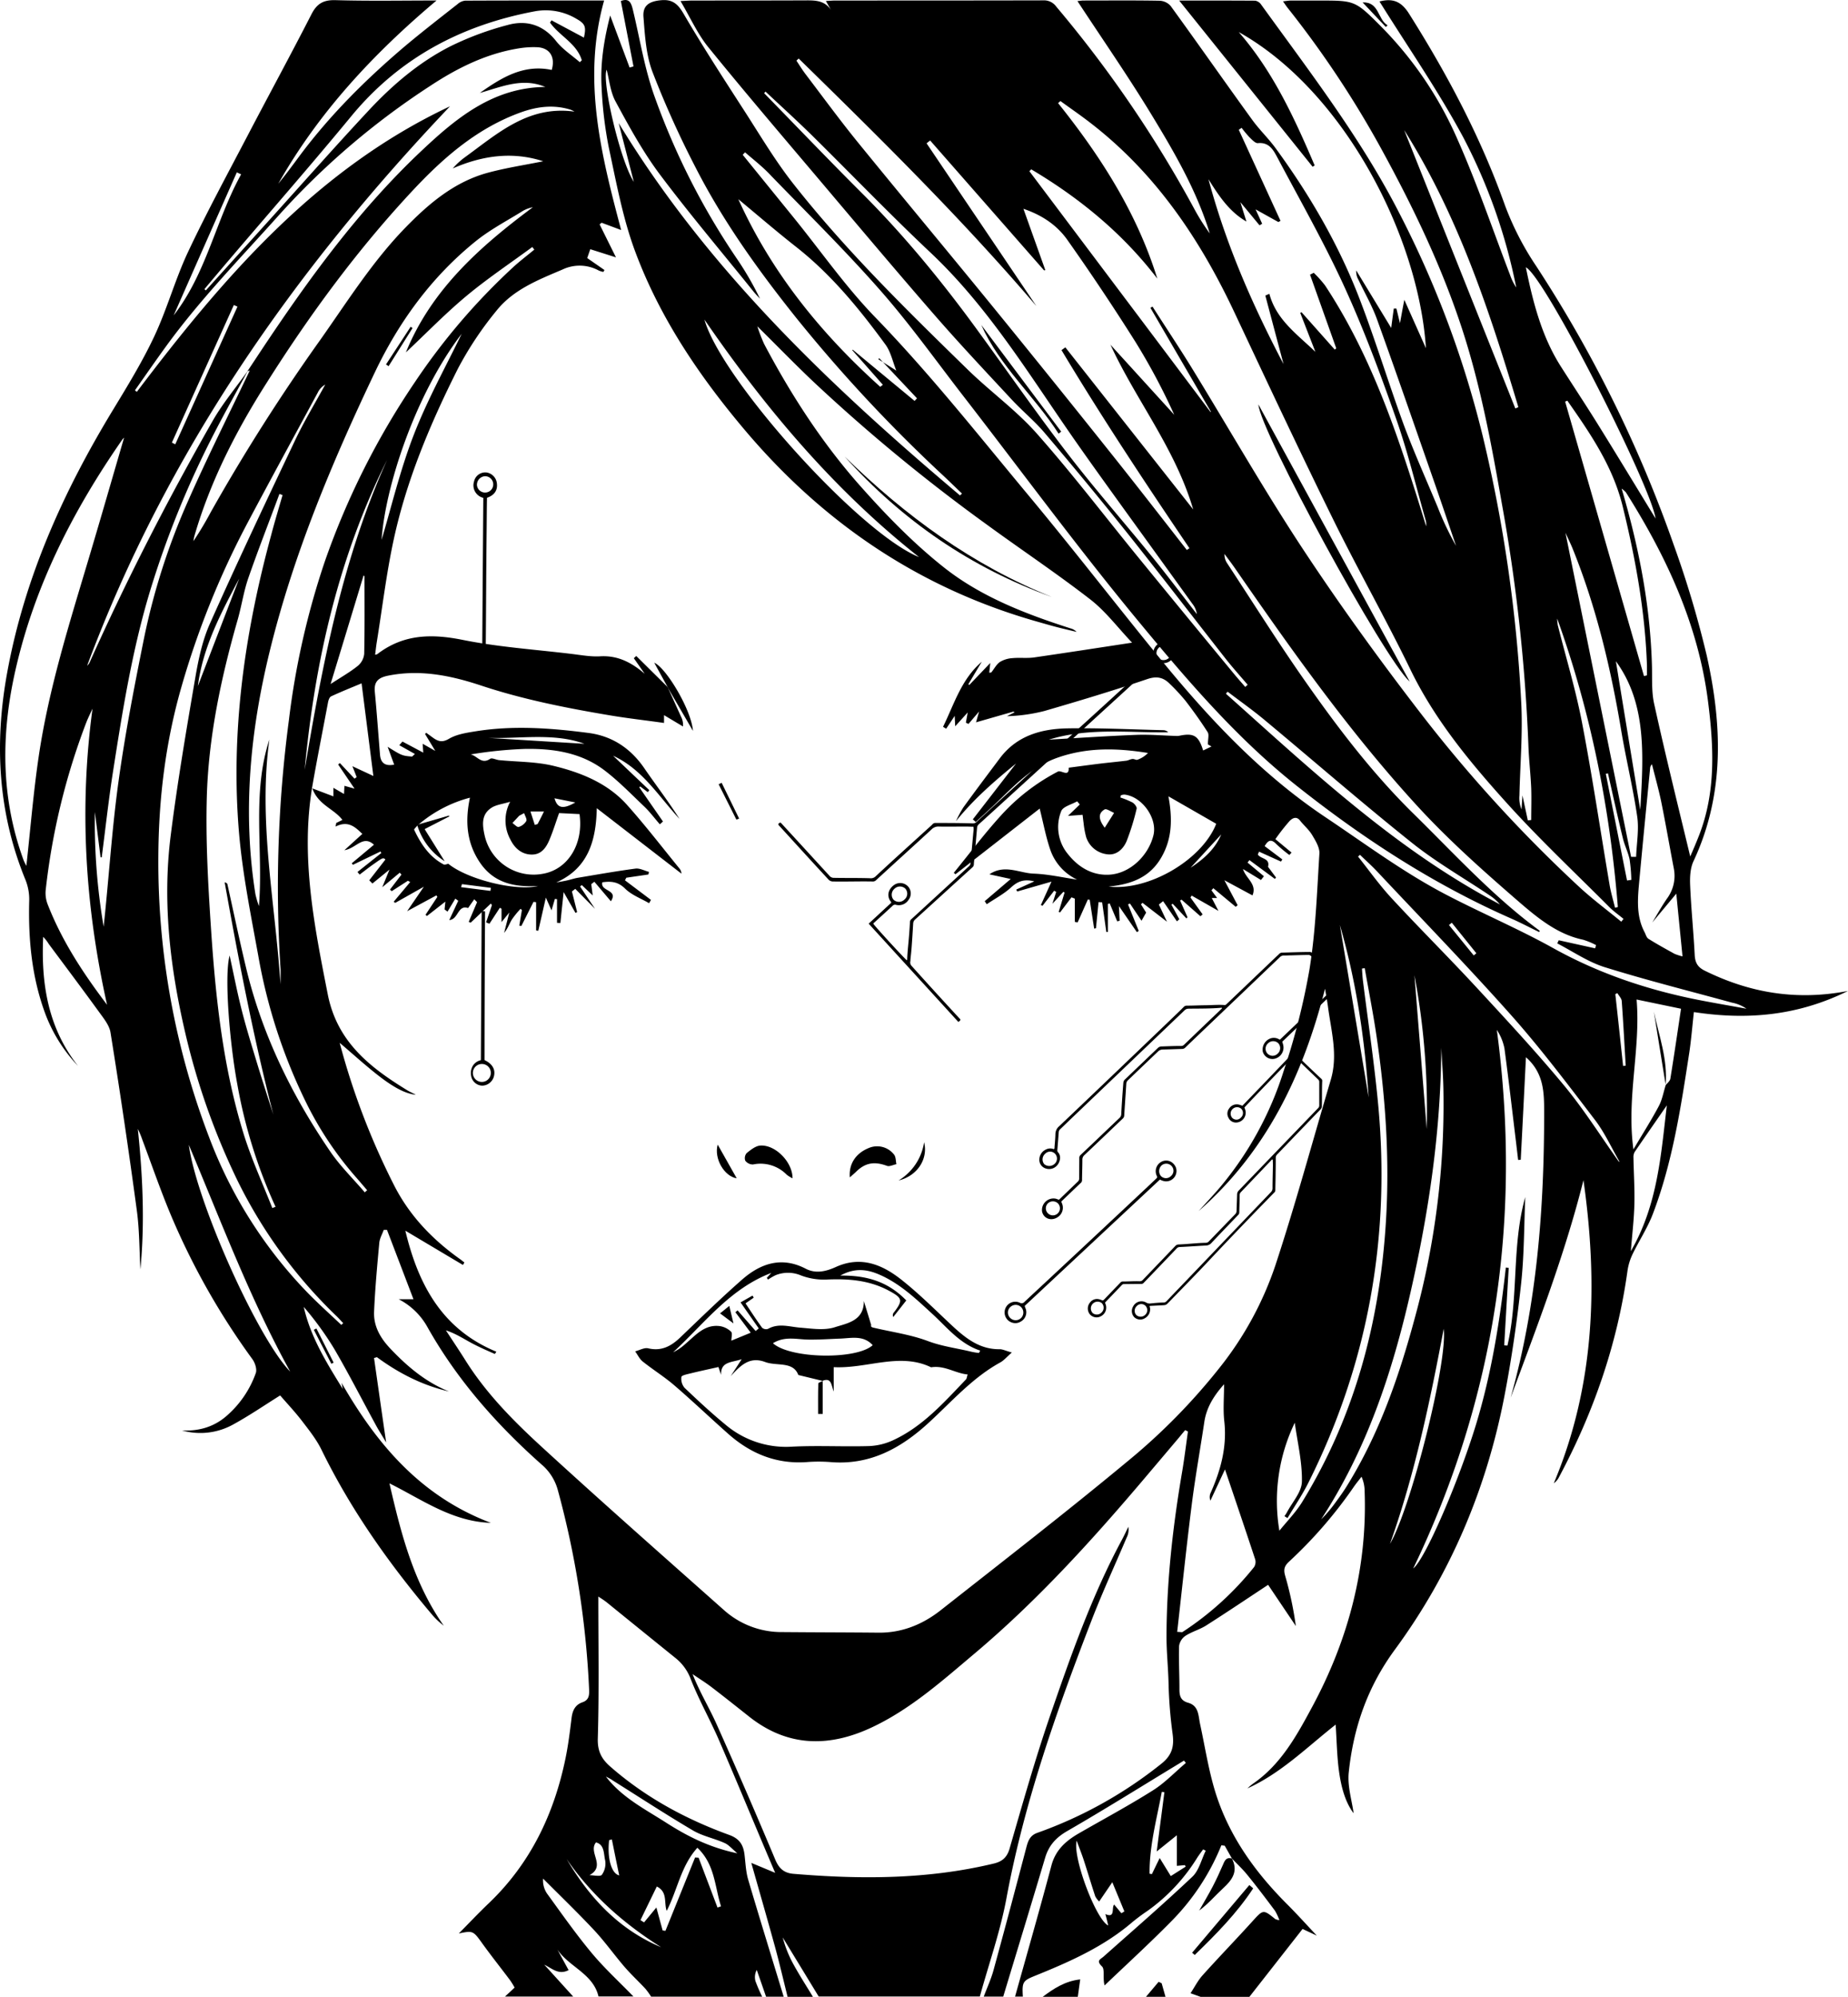 <svg xmlns="http://www.w3.org/2000/svg" viewBox="0 0 710.67 767.44"><g id="Calque_2" data-name="Calque 2"><g id="Calque_1-2" data-name="Calque 1"><path d="M257,264.61c1.62,3.58,3.25,7.17,4.86,10.75a6.94,6.94,0,0,1,.79,3.85l-7.29-4.35v3c-7-1-13.89-1.76-20.72-2.91-16.79-2.82-33.48-6.11-49.69-11.49-11.6-3.84-23.36-6.25-35.69-3.78-3.66.74-5.51,2.22-5.12,6.2.77,8,1.34,16.13,2,24.2.26,3.29,2.1,4.44,5.45,3.8-.87-2.35-1.7-4.61-2.52-6.87,5.32,3.34,5.63,3.49,9.41,3.77l1.07-1-6-3.37c.41-.47.81-.94,1.22-1.4l8,4.26c-.1-1.47-.17-2.52-.23-3.41l4.86,2.75-3.94-6.5.43-.47c.92.65,1.83,1.32,2.76,2,1.93,1.34,3.47,1.79,6,.31,2.89-1.7,6.56-2.29,10-2.84,14.57-2.38,29.15-1.3,43.66.59,9.1,1.18,16.2,5.9,21.46,13.56,4.47,6.5,9.29,12.76,13.53,19.46-8-8.63-14.23-19.08-25.53-24.26l13.93,13.23-.6.76-2.91-2.18-.36.31,9.12,13.16-1.2,1.08c-2-2.27-3.78-4.71-5.94-6.78-5-4.74-9.77-9.7-15.2-13.85-9.12-7-20-8.58-31.13-8.34a161.56,161.56,0,0,0-20.5,2.11c2.52.48,4.14,4,7.52,1.68.69-.48,2.24.38,3.41.5,6.95.69,14.09.57,20.82,2.18,10.68,2.57,21,6.68,28.54,15.19,7,7.84,13.37,16.15,20,24.26a3.25,3.25,0,0,1,.78,2L229.5,310.63c-.28,12.66-3.38,23.11-15.6,28.54,1.32-.24,2.65-.46,4-.75s2.65-.73,4-1c7.48-1.25,14.95-2.58,22.47-3.58,1.64-.22,3.46.8,5.2,1.26l-.22,1-8.49,1.24-.52,1,10,7.53-.73,1.26c-3.12-1.82-6.74-3.14-9.22-5.6-2.74-2.7-5.44-2.89-8.76-2.43-.9,3.57,6.3,2.73,3.29,7.29l-6.35-7.5-1.19.92c.14,1.12.29,2.23.56,4.35l-4.21-4-.65.56c1.85,2.76,3.69,5.52,5.74,8.57l-7.6-7.67-1.28,1,2,7.93-.63.31-4.56-8c-.47,4.43-.86,8.15-1.25,11.88l-1.29-.07v-9.1l-.82-.08c-.37,1.26-.74,2.52-1.3,4.4-.78-1.76-1.26-2.85-2.18-4.91-1.13,5-2,8.86-2.92,12.77l-.82-.18V346.75l-1-.13q-2.33,4.62-4.66,9.25l-.81-.1,1-6-.51-.48a35.66,35.66,0,0,0-3.32,4.08c-1,1.66-1.61,3.55-3,5.16l2-7.82-3,3.7v-5.15l-.65-.36-4,6.13-1.29-.53,2.25-6.63-.42-.6L181,354.62l-.75-.32,3.21-7.56-1.08-1.11L180,349c-4-1.37-3.69,4.36-7.23,4.62l3.45-7.41-1.12-.83-3,5-1.13-.85c.07-.76.15-1.52.3-3l-7.08,5.52-.56-.45q2.28-3.44,4.55-6.88l-.35-.6-11.27,6.09,6.44-9.41L152,347l-.61-.42,6.35-7.57-.88-.5-6.22,4-.68-.6,4.42-5.76-.65-.75L147,341c.9-2.19,1.72-4.18,2.78-6.78-2.55,2.09-4.55,3.72-6.56,5.35L142,338.34l6.22-8c-.89-.77-.9-.8-4.58,1.8-1.82,1.27-3.56,2.66-5.33,4l-.84-1,9.15-7.27-.27-.62-10.61,5.12-.47-.57,8.54-7.14c-4.26-3.89-6.79,1.39-11.37,2.11l6.9-6.27c-2.71-2.6-5.41-5.27-10.29-2.82l.25-1.38,2.37-1.17c-3.22-4.3-9.25-5.7-11.57-12.13l8.12,3.08v-3.29l4.07,2.37.17-3.14,3.88,1.09-6.3-9.28.67-.55,5.63,6,.83-.61c-.52-1.31-1-2.61-1.66-4.19l8.07,3.76c-1.47-11.54-2.95-23.23-4.53-35.6-3.67,1.53-7.74,3.16-11.72,5-.6.27-1,1.4-1.16,2.2-2,10.66-4.13,21.3-6,32-4.69,27.28.64,53.76,5.89,80.38,3.62,18.29,16.27,28.07,30.66,36.88.95.58,2,1,3.19,1.67-4-.43-8.57-2.74-15.42-8.19-4.63-3.68-9-7.66-13.86-11.78a277.18,277.18,0,0,0,20.71,54.33c5.9,11.84,14.82,21.17,25.57,28.8.58.41,1.12.87,1.68,1.3l-.57.94L155.88,473c4.94,20.69,14.12,37.91,35,46.51l-.58.88C187.17,519,184,517.64,181,516s-5.89-3.5-9.52-4.69c2.54,3.89,5.13,7.74,7.6,11.67,8,12.71,18.51,23.28,29.44,33.29,23.09,21.16,46.6,41.87,70,62.65a33.15,33.15,0,0,0,22.32,8.35c12.35.11,24.7.11,37.06.23,9,.08,16.93-3.18,23.84-8.61,24.14-19,48.41-37.78,72-57.35a236.23,236.23,0,0,0,35.37-36,129,129,0,0,0,21.37-39.27c7.76-23.56,14.25-47.53,21.3-71.32,2.83-9.52.11-18.81-1.11-28.16-.25-1.92-.63-3.83-1.12-6.77-8.54,33.62-22.82,62.82-48.57,85.42,2.76-3.07,5.6-6.07,8.27-9.21a130.14,130.14,0,0,0,24.43-44.71,264.82,264.82,0,0,0,9.92-39.08c2.35-14.62,2.86-29.54,3.79-44.36.15-2.3-1.45-4.9-2.74-7.07s-3.18-3.7-4.69-5.62-3.1-.81-4.11.24a80.16,80.16,0,0,0-5.39,6.89l6.22,5.16-.85.92a54.11,54.11,0,0,1-5-4.18c-2.1-2.21-3.29-1.29-4.49.78l6.79,5.11-.51.83-8.44-3.82c-.16.37-.32.74-.47,1.11,1.1,1.74,4.82,1.37,3.92,4.72l3.08,4.11-.43.55-9.8-7.24-.72.95,6.29,5.25-1.13,1.45L478,334c1.11,3.66,5.5,5.8,3.65,10.14l-10.8-5.83c2.07,3.89,3.58,6.75,5.1,9.6l-.75.61-8.6-7.15-.72.82,2.17,2.95H466l2.57,4.95-10.3-5.88-.47.72,4.68,6.5-.84.72-7.25-6.37-.58.3,2.86,6.45-.42.46L451,347.38l-.54.28,3.05,5.64-.91.81-5.31-7.76-1.63,1.3,3.11,6.6L439.37,347l-.6.57,2,3.19c-.6,1-1.2,2.09-1.78,3.12-1.51-2.24-3-4.44-4.46-6.63l-.73.36q2.06,5.1,4.12,10.19l-.72.46-6.89-10c.08,1.87.17,3.75.26,5.62l-.92.24-2.91-6.91-.7.21v10.77l-.59,0q-.8-5.7-1.61-11.39l-1.38-.09-1,10.06-.68.13q-.87-5.53-1.72-11.08l-.72-.1-3.92,8.79-1.09-.2v-8.93l-1.27-.51-4.41,5.82-.52-.22q1.14-3.72,2.27-7.44l-.48-.26-4.21,4.59,1.46-4.56-.78-.46-4.48,5.79-.63-.28,4.08-9-13.2,3.79-.34-.75,6.93-3.14c-4-1-6.4,0-8.92,2.3-2.77,2.55-6.22,4.35-9.37,6.48l-.78-1.17,10-8.53-8.2-1.79c5.87-4,11.53-.46,17-.27,5.64.2,11.25,1.5,16.74,2.3A19.83,19.83,0,0,1,404,326.87c-1.76-5-2.7-10.23-4.18-16.1L367.45,336l-.67-.53c6-7.35,11.74-15,18.11-22a78.08,78.08,0,0,1,22.09-17c1.44-.33,4.19,2.23,4-1.41,3.87-.51,7.51-1,11.17-1.46s7.36-.79,11-1.24c.79-.1,1.53-.57,2.31-.65s1.41.49,1.94.29a10.4,10.4,0,0,0,4.07-2.6c-11.78-1.91-23.11-2.22-34.54,1.72-10.21,3.52-17,11-24.33,18-2.41,2.31-4.9,4.53-7.35,6.8l-1.14-1,16.62-21.47c-8.24,6.71-16.28,13.66-23.1,22.16a42.32,42.32,0,0,1,2.83-5.28c4.61-6.36,9.34-12.63,14.05-18.91,6.55-8.72,16-11.32,26.13-11.48,12.33-.2,24.68.42,37,.71a2.89,2.89,0,0,1,1.62.8c-15.24.22-30.61-1.88-45.89,2.82,11.47-.64,22.5-1.41,33.55-1.83,5.19-.2,10.4.27,15.6.42a4.59,4.59,0,0,0,1.11-.1c5.44-1.12,7.31,0,9.05,5.68l3.21-1.54-1.38-.8c0-2.06.52-3.74-.09-4.7-2.63-4.12-5.49-8.11-8.48-12a74.61,74.61,0,0,0-6.05-6.54c-2.47-2.5-5-3.11-8.71-1.85-13.07,4.43-26.3,8.4-39.55,12.25a65.29,65.29,0,0,1-14.41,2l3-1.51-.54-.24-14.34,4.11,1.19-4.17-4.09,4.79-1-.49c.24-1.31.47-2.62.7-3.93l-4.8,5.32c-.09-1.66-.13-2.63-.2-4l-3.28,4.94-1.2-.74c4.28-8.7,7-18.25,14.89-25L372.38,263l.39.24,8.05-8.43c-.2,1.91-.3,2.8-.4,3.74.4-.07.72,0,.83-.16,1.09-1.33,1.9-3,3.25-3.95a10.53,10.53,0,0,1,4.83-1.49c2.79-.27,5.65.12,8.41-.28C410,250.89,422.26,249,435.35,247c-5.54-5.84-10.13-12-16-16.57-13-10.07-26.72-19.21-40-28.91a676.88,676.88,0,0,1-66.43-54.7c-7.15-6.76-14-13.83-21.68-21.41a63.3,63.3,0,0,0,2.61,6.78c10.29,19.47,22.23,37.93,36.8,54.4,10,11.27,20.62,22.22,32.39,31.52,14.25,11.27,31.33,17.84,48.63,23.4a4.66,4.66,0,0,1,2.33,1.35c-2.51-.61-5-1.17-7.54-1.83s-5.29-1.46-7.92-2.21c-45.06-12.83-82.06-37.95-112.15-73.58-17.5-20.72-32.62-43.07-42.11-68.54-4.8-12.87-7.28-26.64-10.19-40.14a153.39,153.39,0,0,1-2.72-22.66c-.6-9.49.93-18.82,3.28-27.94l7.47,20,1.5-.43C242,17.18,240.39,8.82,238.76.4c3.56-1.42,4.12,1.22,4.8,4.11,2.62,11,4.42,22.33,8.27,32.9a276,276,0,0,0,31.64,62.16,118.59,118.59,0,0,1,8.8,15.25c-.86-.95-1.77-1.85-2.57-2.85-12.05-15-24.47-29.63-36-45-6.52-8.71-11.81-18.41-17-28-2-3.68-2.38-8.28-3.41-12.18-1.94,4.3,5.14,34.8,10.45,43.11l-5.81-22.57c34.4,56.54,81.46,101.06,131.25,143.09l.76-.72c-2.35-2.26-4.69-4.54-7.07-6.78a576.87,576.87,0,0,1-56.66-60.74c-14.39-18-27.93-36.81-38.51-57.41a369.34,369.34,0,0,1-16.76-37.08c-2.5-6.57-2.93-14.06-3.49-21.19-.34-4.47,2.31-6,6.73-6.41s6.48,1.38,8.73,5.24c7.47,12.79,15.57,25.22,23.6,37.67,6,9.32,11.71,18.92,18.55,27.61,20.26,25.74,43.69,48.6,67.08,71.43,8.66,8.45,18.66,15.63,26.63,24.65,13.63,15.39,26.11,31.79,39.13,47.72q18.22,22.31,36.58,44.5c1.43,1.74,2.93,3.41,4.39,5.11l.93-.84c-2.87-3.38-5.84-6.66-8.57-10.14-12.55-16-24.91-32.09-37.58-48Q418,185.49,401.76,166.41c-3.91-4.63-8.7-8.51-12.84-13-9.84-10.58-19.76-21.11-29.25-32-14.59-16.75-28.89-33.74-43.24-50.7-14.75-17.43-29.59-34.79-44-52.52C268.28,13.1,265.51,6.84,261.7.4c2.4-.11,3.59-.2,4.78-.2,14.11,0,28.23,0,42.34-.05,4.07,0,8.07-.34,10.79,3.74-.6-1-1.19-2.07-2-3.51C319,.31,320.22.2,321.4.2c26.6,0,53.2,0,79.79-.06a5.77,5.77,0,0,1,5,2.4,460.72,460.72,0,0,1,53.26,78.07,78.89,78.89,0,0,0,5.78,9.1c-5.07-16.56-13.74-31.41-22.63-46S423.83,14.87,414.34.41c.51,0,1.42-.2,2.33-.21,9.74,0,19.48-.1,29.22.08a6,6,0,0,1,4.29,2C460.73,16.8,471,31.5,481.55,46.05c2.76,3.82,6.23,7.11,9,10.91C503.79,75.05,515,94.36,523,115.29c6.06,15.81,11,32.06,16.84,48,4,10.74,8.71,21.19,13.1,31.77a114.76,114.76,0,0,0,7,14.72c-2.93-8.57-5.81-17.15-8.8-25.7-7.15-20.47-14.24-41-21.6-61.36-1.9-5.24-4.74-10.14-7.14-15.2a6.35,6.35,0,0,1-.84-3.57L535,126.05c.26-2,.62-4.72,1-7.46l1,0c.42,1.7.83,3.4,1.37,5.64.56-3,1-5.52,1.68-9l8.31,18.61c-2.82-43.08-31.56-98.93-72-121.52,13.23,15.17,21.44,33.1,29.21,51.27l-.79.5L453.46.2c10.15,0,19.7,0,29.25.06A3.53,3.53,0,0,1,485,1.78c18.69,25.87,38.23,51.16,52.91,79.72a386,386,0,0,1,32.25,85.92A560.94,560.94,0,0,1,585,269.89c.64,11.92-.42,23.93-.69,35.89a11.45,11.45,0,0,0,.81,5.31c.11-1.68.22-3.37.36-5.4.73,3.44,1.4,6.52,2.06,9.61l1.3-.14c0-4.1.14-8.21,0-12.3-.24-5.48-.89-10.95-1.08-16.43a663.76,663.76,0,0,0-10.16-92.61c-4-22.87-8.21-45.71-15.47-67.81-7.73-23.52-18.38-45.77-30.23-67.5A382.54,382.54,0,0,0,495.16,3c-.53-.67-1-1.39-1.76-2.48,1.26-.13,2.16-.31,3.07-.31,3.49,0,7,0,10.49,0,14,0,14.09-.12,24,9.83a142.2,142.2,0,0,1,29.46,43.36C568,70.45,574,88.18,580.69,105.62a20.87,20.87,0,0,0,2.4,4.88,213.7,213.7,0,0,0-20.44-57.83C553,34.73,541.32,17.92,530.5.57c5-1.28,8.3-.15,11.33,4.64C556.6,28.59,569.47,52.82,578.78,79a111.64,111.64,0,0,0,11.92,23.17,494,494,0,0,1,53,107.38,391.09,391.09,0,0,1,12.61,42.26c6,26.74,7,53.41-5.06,79.19-1.29,2.74-1.42,6.28-1.28,9.41.38,8.84,1.29,17.66,1.74,26.51.14,3,1.1,4.78,3.83,6.13,17.2,8.49,35.16,11.65,55.11,7.82-19.31,9.54-38.72,11.26-59.25,8.11-.59,5.3-1,10.36-1.73,15.36-3.26,21.09-6.41,42.24-14.08,62.31-2.07,5.4-5.35,10.32-7.86,15.57a22.33,22.33,0,0,0-1.89,6.41c-3.92,28.13-13.11,54.49-26.5,79.45a6.33,6.33,0,0,1-1.81,2c15.84-37.67,17.06-76.7,11.41-116.49-7.2,28.68-17.82,56.07-28,83.59,10.11-35.91,12.9-72.62,12.88-109.68,0-7.54-.07-15.07-7-21.16-.67,13.46-1.32,26.43-2,39.4l-1,.07c-.27-2.3-.55-4.6-.82-6.9-1.46-12-2.84-24-4.45-36a20.08,20.08,0,0,0-2.93-7.09c9.73,72.5-.69,141.66-32.15,207,4.57-3.49,17.43-33.35,24.13-55.26,6-19.71,9.21-40,11.49-60.4l1.1.14q-.87,14.88-1.73,29.77l1.24.09c4.35-18.76,1.58-38.35,6.86-57.07-.48,11.1-.4,22.25-1.6,33.27-1.58,14.5-3.66,29-6.43,43.29-6.86,35.5-20.72,68.28-42.1,97.35-10.58,14.4-15.94,30-17.75,47.18-.57,5.33,1.24,10.92,1.87,15.73-3.19-4.2-4.75-10-5.58-15.85s-.9-11.88-1.33-18.22c-11,8.64-20.94,18.65-33.93,24.51a22.45,22.45,0,0,1,2.05-1.74c10.83-7.4,16.93-18.59,22.88-29.64,13.85-25.74,21.18-53.21,20.15-82.65a13.88,13.88,0,0,0-1.2-5.76c-1,1.31-2.07,2.58-3,3.94a171.89,171.89,0,0,1-24.92,28.74c-1.76,1.65-2.16,3-1.41,5.51a134.06,134.06,0,0,1,4.07,19.2c-3.58-5.33-7.17-10.65-10.66-15.84-7.8,5.14-15.72,10.47-23.77,15.59-2.5,1.6-5.52,2.39-8,4a5.76,5.76,0,0,0-2.47,3.89c-.18,5.61.16,11.24.14,16.85,0,2.55.63,4.24,3.36,5,4.12,1.16,3.87,4.93,4.58,8.19,2.05,9.48,3.47,19.19,6.57,28.32,5.38,15.83,15.1,29.13,26.9,40.92,4,4,7.72,8.15,11.42,12.07l-5.48-2.57-20.45,26.09H461.69l-3.86-1.38c1.6-2.42,2.83-4.89,4.61-6.87,6.23-6.94,12.73-13.64,19-20.56,4.36-4.8,4.26-4.89,9-1.06A6.77,6.77,0,0,0,492,738a20.93,20.93,0,0,0-1.69-3.63c-3.5-4.67-7-9.32-10.71-13.86-1.83-2.25-4-4.25-6-6.37l.14.14-2.75-4.89-1.3-.17a88.7,88.7,0,0,1-19.28,29.24c-8.31,8.44-17.06,16.43-25.63,24.62-.78-2.93.17-6.2-1-7.3-2.37-2.28-.61-2.7.64-3.81,11.42-10.16,23-20.16,34.11-30.67,2.57-2.42,3.48-6.6,5.15-10l-1-.52c-.77,1.08-1.58,2.13-2.29,3.24a70.64,70.64,0,0,1-19,20.33,74.57,74.57,0,0,0-6,4.46c-10.76,9.22-23.48,14.93-36.42,20.18-5.53,2.25-6,2.34-5.62,8.39h-3c4.7-16.81,9.52-33.58,14-50.44,1.6-6,5.62-9.48,10.6-12.35,9.51-5.47,19.19-10.66,28.46-16.51,4.59-2.89,8.44-7,12.62-10.51l-.71-.91-3,1.83c-13.95,8.47-27.8,17.12-41.93,25.27-4.34,2.51-7.07,5.55-8.47,10.25-5.3,17.81-10.74,35.58-16.12,53.37h-7.49c1.26-3.38,2.8-6.68,3.75-10.14,4.32-15.73,8.5-31.5,12.65-47.28.67-2.51,1.41-4.56,4.26-5.55a163.86,163.86,0,0,0,47.46-26.39c4.34-3.39,5.18-6.81,4.49-11.78a172.13,172.13,0,0,1-1.54-19.39c-.15-6.07-.81-12.1-.79-18.21.09-21.18,2.45-42.08,6-62.9.88-5.16,1.5-10.37,2.25-15.55l-1.06-.54c-.87,1-1.72,2.08-2.59,3.11q-7,8.28-14,16.54c-20,23.53-40.73,46.27-64.37,66.19-12.21,10.28-24.19,21-38.69,28-16.65,8.08-32.89,8.29-48.08-3.76-4.79-3.79-9.57-7.6-14.43-11.31-2.33-1.78-4.85-3.32-7.28-5,2.71,6.88,6.36,12.86,9.21,19.2q11.61,25.92,22.59,52.11c1.46,3.48,3.42,5.15,7,5.45,25.86,2.17,51.6,2.17,77-3.94,3-.72,5-2.1,6.06-5.59,5-17.23,9.86-34.52,15.71-51.47,7.93-23,16-45.94,27.57-67.44.87-1.61,1.63-3.28,2.43-4.93a6.57,6.57,0,0,1-.62,4.09c-4.49,10.55-9.3,21-13.43,31.64-13.47,34.87-25.95,70-32.81,107-2.37,12.79-6.77,25.2-10.24,37.79H314.83L301,744.63a45.43,45.43,0,0,0,4.24,10.53c2.3,4.18,4.9,8.19,7.37,12.28h-9.74c-1.6-6.4-3.09-12.83-4.83-19.18-3-10.9-6.14-21.76-9.12-32.28l9.18,3.82c-1.64-3.85-2.79-6.55-3.93-9.25-5.92-14-11.72-28-17.79-42-3.39-7.76-7.58-15.17-10.67-23a18.72,18.72,0,0,0-5.88-8.26q-13.25-10.69-26.47-21.42c-1.08-.87-2.28-1.58-3.26-2.26,0,18.47.33,36.54-.21,54.59-.14,4.93,1.51,7.88,4.77,10.74,13.51,11.83,29,20.21,45.78,26.3,4,1.45,5.41,3.85,5.87,7.56.39,3.22.51,6.53,1.41,9.61,4.43,15,9.08,30,13.65,45H294.6q-1.78-5.15-3.58-10.29a5.83,5.83,0,0,0-.51,4.27,60,60,0,0,0,2.59,6H250.39a28.61,28.61,0,0,0-2.16-3c-2.62-2.82-5.45-5.45-8-8.37-3.94-4.58-7.46-9.54-11.58-14-6.42-6.85-13.18-13.38-19.8-20a9,9,0,0,0,1.45,5.65c5.64,7.77,11.16,15.65,17.29,23,4.92,5.9,10.65,11.12,16,16.65H230.16c-2.06-8.77-11.28-11.33-15.79-18,1.43,2.64,2.87,5.27,4.29,7.87-3.84,2-6.31-.64-9.35-2.09q5.55,6.12,11.11,12.25H194.2c1.08-1,2.17-2,3.7-3.45a32.13,32.13,0,0,0-1.76-2.84c-3.44-4.59-7-9.06-10.38-13.72-3.82-5.31-3.73-5.38-9.31-4.24,3.81-3.85,7.56-7.84,11.51-11.6,16-15.27,25.08-34.24,29.5-55.63,1.06-5.12,1.7-10.34,2.34-15.54.35-2.85,1.34-5.09,4.17-6.07,2.35-.81,2.68-2.46,2.59-4.68a350.81,350.81,0,0,0-12.11-77.13,19.7,19.7,0,0,0-6.42-9.8c-17.16-15.26-32.23-32.35-43.57-52.45a26.52,26.52,0,0,0-11.14-10.86H159c-3.56-9.33-6.87-18-10.18-26.65l-1.24,0c-.6,1.65-1.56,3.28-1.72,5-.81,8.78-1.62,17.57-2,26.38-.26,5.65,2.43,10.24,6.31,14.32,6.5,6.85,13.58,12.82,22.48,16.4-10.2-2.34-19.28-7-27.7-13.17l-1.11.32c1.51,10.55,3,21.1,4.66,32.45-1.6-2.71-3-4.84-4.17-7.06-5.25-9.62-10.24-19.39-15.76-28.85a119.64,119.64,0,0,0-11.76-16.19c2.64,11.66,8.84,21.55,15,31.54l-.45-2.34c13.5,23.5,30.4,43.61,57.41,53.8-15-.48-26.51-9-39-15.18,4.44,19.32,9.26,38.21,20.9,54.73-.75-.63-1.53-1.22-2.24-1.89a24.82,24.82,0,0,1-2.08-2.15c-16.58-19.59-31.35-40.37-42.67-63.51-1.94-4-4.77-7.54-7.48-11.08s-5.65-6.63-8.46-9.89C101.75,540.06,96,544,90,547.3A26,26,0,0,1,70,549.78c6.7.32,12.65-1.45,17.66-6.06a39,39,0,0,0,10.71-16c.52-1.47-.29-3.93-1.31-5.34a275,275,0,0,1-31.29-55.24c-4-9.52-7.37-19.32-11-29A37.94,37.94,0,0,0,53,433.87c1.89,18,2.72,36,1,54-.43-7.52-.36-15.1-1.37-22.54Q48,431,42.5,396.86c-.42-2.69-2.47-5.26-4.17-7.59-6.44-8.88-13-17.62-19.57-26.44a15.52,15.52,0,0,0-2.15-2.77c-.85,18,1.86,35,13.4,49.63A59.48,59.48,0,0,1,17.6,390.11c-5.34-14.13-6.75-28.82-6.37-43.8a20,20,0,0,0-1.34-7.91C-.77,312.53-2.23,285.92,2.74,258.64,9.39,222.13,24.33,189,43.45,157.54c5.62-9.25,11.31-18.54,15.9-28.31,4.91-10.46,8-21.79,12.89-32.24,7.16-15.21,15.2-30,23-44.91,8.14-15.57,16.55-31,24.56-46.65,2.1-4.1,4.64-5.5,9.26-5.37,12.57.37,25.17.13,38.82.13C143.37,20.82,122.44,43.36,107,70.64c1.31-1.65,2.64-3.28,3.93-5s2.55-3.39,3.81-5.1c11.94-16.15,26.1-30.19,41.39-43.12C162.62,12,169.32,6.8,176,1.55a5.2,5.2,0,0,1,2.89-1.3c17.6-.08,35.19-.06,53.43-.06-8.46,30.16-1.23,59,6.55,88.22l-7.51-2.8-.77.63c2.08,4.2,4.16,8.4,6.29,12.68L227,95.78c-.42,1.19-.8,2.31-1.18,3.4l6.63,4.6-.42.73a9.65,9.65,0,0,1-1.69-.49,15.33,15.33,0,0,0-14-.44c-9.4,4-18.93,7.71-25.41,15.83a131.35,131.35,0,0,0-14.86,22.33c-10.55,21-19.69,42.62-24.67,65.67-2.81,13-4.39,26.31-6.52,39.48-.25,1.56-.41,3.13-.62,4.74a2.57,2.57,0,0,0,.83-.22c10-7.67,20.78-7.9,32.77-5.49,13.77,2.77,27.91,3.71,41.9,5.4,3.67.44,7.4,1.14,11.05.93,6.84-.4,12.11,2.42,17.13,6.72l-4.2-6,.94-.85,12.13,12A.94.94,0,0,1,257,264.61Zm168,471c4.1,1.88,2.33-2.45,3.47-3.6l2.77,3.32,1.15-.7-4.64-11.22-5.05,7.41a7.68,7.68,0,0,1-1.51-2c-1.52-4.58-2.89-9.21-4.39-13.81-.72-2.22-1.59-4.39-2.75-7.55-1.66,6.3,7.41,30.29,12.12,32.58C425.77,738.24,425.43,736.93,425.08,735.63ZM160.57,317.24c-.46.58-1.43,1.4-1.29,1.7,2.58,5.45,5.82,10.39,11.35,13.31.43.23,1.18-.16,1.78-.26,7.38,6,25.89,10.62,34.53,8.53-9.06.54-17.18-1.07-22.59-9.33-5-7.59-5.49-15.83-3.63-24.61A50.12,50.12,0,0,0,160.57,317.24Zm471.8,40.9c.51.92.78,2.19,1.56,2.68,3.26,2.05,6.65,3.9,10,5.76a19.73,19.73,0,0,0,3.1,1c-.82-8.31-1.59-16-2.39-24.12l-9.23,11.07c1.88-3.08,3.62-6.25,5.68-9.21a14.63,14.63,0,0,0,2.57-11.66c-1.64-8.55-3.11-17.14-4.85-25.68-1-4.78-2.34-9.49-3.52-14.23a2.21,2.21,0,0,0-.72,1.54c-1.48,15.23-3,30.46-4.38,45.7C629.7,346.81,629.53,352.69,632.37,358.14Zm8.14,59c.64-.85,1.69-1.63,1.84-2.56,1.45-8.91,2.75-17.85,4.11-26.88l-17.09-3.55c1.62,19.08-3.94,37.66-1.22,57.6,3.68-6.2,6.94-11.32,9.78-16.67,1.3-2.45,1.78-5.33,2.63-8ZM95.29,142.55c-4.25,7.86-8.63,15.66-12.73,23.6A362.7,362.7,0,0,0,57.75,227c-6.91,22.75-10.63,46.15-14.29,69.56-1.71,10.94-2.91,22-4.34,32.94l-.45,0q-1.1-8.7-2.18-17.41a237.85,237.85,0,0,0,3.37,44.08c2-18.54,3.14-37.11,5.67-55.49s6.13-36.9,9.83-55.23a256.89,256.89,0,0,1,17-53c7.46-16.92,15.8-33.45,23.7-50.06l-.93.33,5.1-7.71c18.47-27.79,38-54.73,62.51-77.65C176,44.9,190.06,33.62,209.69,33.42c-8.8-3.74-16.9,0-25.16,2.3,8.32-5.87,16.8-11.14,27.64-8.84,1.47-5-.78-8.5-5.58-8.73a35,35,0,0,0-7.08.44c-12.45,2-23.51,7.49-33.86,14.29a292.78,292.78,0,0,0-58.2,49.6C92.68,99,77.11,114.91,64,132.91c-4.11,5.65-8.08,11.4-12.11,17.11l.73.59C86,106.51,121.7,65,173.05,40.86c-59.92,63-109,133-139.54,215a4,4,0,0,0,1-1.36c14.22-31.77,30.1-62.7,47.37-92.9C85.73,154.9,90.79,148.89,95.29,142.55ZM407.8,38.84l-.9.79c16.37,20.44,30.32,42.21,38.16,67.45-13.33-17.4-29.86-30.94-48.49-42l-.7.73,69.61,92.49.23,0-23.31-40,.81-.47c5.1,8,10.34,15.82,15.28,23.87,14.15,23.05,27.57,46.58,42.44,69.15,14,21.22,28.92,41.86,44.41,62a544,544,0,0,0,61.94,68c5.13,4.75,10.78,8.94,16.19,13.39l.88-1.07c-1.84-1.52-3.82-2.89-5.49-4.57-13.37-13.41-27.22-26.4-39.87-40.47-14-15.54-27.31-31.67-36.6-50.8-9.47-19.5-20.21-38.4-29.78-57.86-13-26.39-25.47-53-38-79.62-13.2-28-30.15-53.13-54.91-72.33C415.82,44.49,411.77,41.72,407.8,38.84ZM307.15,22.5l-.88.81c1.16,1.73,2.24,3.52,3.5,5.17,6.57,8.64,13,17.42,19.81,25.83,17.32,21.28,34.91,42.34,52.25,63.6q22.69,27.83,45.08,55.91c9.94,12.44,19.68,25,29.5,37.56l1-.69c-16.95-25-33.65-50.22-49.2-76.12l1.48-1.07,49.17,62.3c-6.93-23.49-22-42-31.82-63.31q12.27,13.47,24.53,26.93a243.69,243.69,0,0,0-14.91-28Q424.1,111.49,410.5,92.25c-4-5.69-9.79-9.6-16.93-12,2.91,8.15,5.67,15.86,8.42,23.57l-.5.08L357.7,54c-.46.36-.92.72-1.37,1.09l42.21,62.53C369.89,84.08,338.57,53.24,307.15,22.5ZM107.86,378.38c0-2.11.13-4.23,0-6.34a487.86,487.86,0,0,1,3.24-95.27,303.42,303.42,0,0,1,13.77-60.86,297.31,297.31,0,0,1,34.87-69.32,247.07,247.07,0,0,1,37.63-43.92c2.58-2.37,5.4-4.49,8.1-6.73l-.77-1c-8.48,6.24-17.27,12.1-25.34,18.82s-15.54,14.42-23.27,21.68c9.82-24.12,28.45-40.65,48.82-55.79A12.33,12.33,0,0,0,201.18,81c-6.13,3.82-12.63,7.19-18.21,11.69-17,13.71-29.59,31-38.91,50.61-16.41,34.49-31.17,69.63-40.3,106.86-7.57,30.84-10.56,62-5.53,93.54a35.82,35.82,0,0,0,1.35,4.55c1.73-21.49-2.83-43,4-64C99.24,316,105.87,347.12,107.86,378.38ZM286.52,58.55l-.9.94,19.77,24.35c10.29,12.69,19.7,26.23,31,37.9,21,21.64,39.63,45.22,58.86,68.32,17,20.4,33.24,41.42,50,62,18.94,23.27,39.21,45.13,64.43,62,15.22,10.18,29.94,21.16,46.21,29.67,13.69,7.16,28,13.21,41.47,20.7,17.77,9.86,36.63,16.15,56.44,20,5.92,1.15,11.87,2.17,17.81,3.25a14.55,14.55,0,0,0-5.54-2.32c-16.33-4.48-32.78-8.6-48.94-13.63-6.41-2-12.19-6-18.26-9.14.19-.4.37-.8.56-1.21l14,3.1c.12-.42.23-.83.35-1.24a28.6,28.6,0,0,0-5-2.07c-9.54-2-17-8-24-14-13.87-12-27.67-24.2-40-37.68-26-28.4-48.22-59.81-70.1-91.43-1.22-1.74-2.52-3.43-3.78-5.14a5.89,5.89,0,0,0,1.07,3.64c9.79,14.89,19.28,30,29.49,44.6,12.73,18.21,26.19,35.93,42.08,51.54,15.75,15.45,30.64,31.86,48.54,45,0,0,0,.18,0,.27s-.25.21-.31.19c-3.58-1.73-7.11-3.59-10.75-5.19-30-13.21-57.16-30.92-82.76-51.27-23-18.31-42-40.61-60.57-63.06-23.2-28.05-44.78-57.44-67.09-86.24-10.54-13.6-20.56-27.68-31.89-40.59-13.41-15.27-27.93-29.57-42.09-44.17C293.61,64.35,290,61.56,286.52,58.55ZM108.66,190.28l-1.2-.44c-4,10.81-8.22,21.55-12,32.44-1.78,5.17-2.56,10.67-4.07,15.93-6.41,22.4-11.25,45.15-11.87,68.44-.44,16.55.5,33.17,1.59,49.72,1.79,27.16,4.66,54.25,12.88,80.38,3,9.37,7.12,18.37,10.73,27.54l1.25-.46a193.58,193.58,0,0,1-14.74-47.27c-2.87-15.46-5.07-41.36-2.93-49.32,1.55,7.05,2.88,14,4.62,20.86s3.85,13.67,5.91,20.46c2,6.62,4.18,13.2,6.27,19.8-7.59-29.49-13.34-59.32-18.7-89.24.73.17,1,.45,1.06.77,2.32,10.45,4.51,20.94,7,31.36,6.11,25.93,17.59,49.47,32.55,71.34,3.84,5.62,8.81,10.46,13.26,15.66l.92-.8c-1.51-1.75-3-3.53-4.53-5.26a131.92,131.92,0,0,1-19-28.56,209.85,209.85,0,0,1-18.35-56.37c-2.83-15.58-6-31.19-7.37-46.93-3.35-39,2.15-77.2,12.38-114.82C105.66,200.41,107.19,195.36,108.66,190.28Zm404.65-55.9.56-.51-10.08-28.3,1.42-.72a42.44,42.44,0,0,1,4.36,4.86c18.75,28.41,28.94,60.41,38.87,92.56a6.11,6.11,0,0,0-.13-2.14c-3.69-12.92-6.81-26-11.25-38.71-6-17.14-12.34-34.25-19.87-50.77-7.79-17.08-17.13-33.46-25.94-50.07-1.52-2.85-3.16-6-7.5-5.56-1,.1-2.3-1.35-3.27-2.28a43.72,43.72,0,0,1-3-3.61l-1.09.76,16.05,35-.85.44-8.74-4.86,2.53,5.52-1,.62L477,77.7c.9,2.87,1.61,5.16,2.33,7.45-6.5-3.76-10.43-9.57-14.6-16.27,6.8,25.26,16.81,48.11,28.87,71.06-2.49-9.35-4.74-17.84-7-26.34l1.55-.68c2.64,10,10.74,15.58,17.7,22.32q-2.92-7.5-5.83-15l.51-.23ZM47.73,168.19A8.18,8.18,0,0,0,47,169C28.23,196,13.48,224.76,6.07,257,.35,281.8.2,306.41,9.09,330.65a20.18,20.18,0,0,0,1.05,2.13c1.56-14.1,2.69-28.15,4.75-42.07,3.86-26.12,11.84-51.25,19.36-76.47C38.8,199,43.2,183.67,47.73,168.19ZM650,329.18c1-2.29,2.27-5.22,3.43-8.2,6.5-16.75,5.61-34.07,3.42-51.34-3.74-29.42-15.91-55.63-31.59-80.41a9.86,9.86,0,0,0-1.64-1.44c6.69,22.66,11,45,11.65,67.91.15,5-.21,10.07.86,14.84C640.47,290.22,645.33,309.81,650,329.18ZM220.92,42.9a9.75,9.75,0,0,0-1.52-.75c-6.47-2-12.72-1.23-19,1-16.47,5.91-29.31,16.93-41,29.34-21.61,23-40.18,48.26-57,74.88C90.69,165.8,80.88,185,74.76,206c-.19.65-.26,1.34-.39,2a130.31,130.31,0,0,0,6.71-11.22,739,739,0,0,1,42.15-66.24c10.35-14.66,19.93-29.92,32.51-42.88,8.93-9.2,18.64-17.49,31.26-21.1,7.19-2,14.66-3.1,21.91-4.58-11.74-3.81-23.35-2.25-34.8,2.76a28.53,28.53,0,0,1,4.44-4.13C191.2,51.47,203.09,40.41,220.92,42.9ZM452.7,627.19c1.52.07,1.83.18,2,.08a116.92,116.92,0,0,0,27.58-25,3.7,3.7,0,0,0,.4-3c-3.87-11.73-7.85-23.42-11.6-34.52l-5.6,12a3.84,3.84,0,0,1,.13-3.08c3.88-8.75,6.3-17.71,5.2-27.47-.5-4.47-.08-9-.08-14.18-4.05,4.54-6.76,9-7.59,14.47-1.59,10.6-3.5,21.16-4.84,31.79C456.24,594.54,454.56,610.76,452.7,627.19Zm-321.44-118,.73-.65c-.82-.86-1.6-1.75-2.44-2.57a185.61,185.61,0,0,1-38.26-52.31,270.26,270.26,0,0,1-20.12-57c-5.78-24.85-8.74-50-5.54-75.43,2.56-20.3,6-40.51,9.46-60.69,1.21-7.08,2.73-14.34,5.63-20.85,10.55-23.66,21.65-47.09,32.78-70.5,3.47-7.31,7.69-14.26,11.57-21.37a7,7,0,0,0-2.83,3c-9.19,17-18.47,33.95-27.5,51A326.8,326.8,0,0,0,69.92,263.5C63.67,285,61,307,60.89,329.3a296.39,296.39,0,0,0,19.61,108,173.83,173.83,0,0,0,38.08,59.84C122.65,501.29,127,505.18,131.26,509.21ZM35.58,272.35c-.8,1.77-1.69,3.52-2.4,5.33A259.67,259.67,0,0,0,17.56,342.2a12,12,0,0,0,.8,5.45c5.43,13.9,13.49,26.24,22.81,38.52C32.7,348.19,30.42,310.52,35.58,272.35ZM338.51,148.67l1-.79q-5.88-6.65-11.77-13.3l.2-.17,23.78,19.68.92-1-14.49-15.39-.42.34,6.95,4.39c-1.37-3.41-2.11-7.19-4.17-10-10.09-13.8-20.9-27-34.47-37.63-7.51-5.9-14.75-12.15-22.11-18.24C296.71,104.79,315.71,128.19,338.51,148.67ZM294.4,35.21l-.55.6c12.39,12.67,24.63,25.47,37.19,38,16.75,16.67,31.63,34.88,45.51,54,11.44,15.7,22.54,31.65,34.38,47,10.34,13.43,21.56,26.17,32.25,39.32,5.84,7.19,11.4,14.59,17.09,21.9a8.25,8.25,0,0,0-1.75-4q-13.36-18.5-26.74-37c-6.34-8.8-12.69-17.59-18.89-26.48C395.66,143.8,380,117.94,357.75,97c-15.53-14.62-30.32-30-45.53-45C306.41,46.29,300.35,40.81,294.4,35.21ZM602.74,154l-.85.35q15.17,52.75,30.32,105.49l1.15-.28c0-1.23,0-2.46,0-3.69-.7-20.78-4.39-41.07-9.33-61.23C620.23,179.19,611.57,166.6,602.74,154ZM524.82,372.1l-1.06.16c.12,1.59.19,3.19.39,4.78,2,16,4.4,31.87,5.88,47.88,4.71,50.91-4,99.42-27,145.19-2.32,4.6-5.25,8.9-7.9,13.34l-1.19-.73a13.79,13.79,0,0,0,.92-1.38c2.06-3.94,5.7-7.85,5.8-11.85.17-7.53-1.71-15.12-2.74-22.68A69.15,69.15,0,0,0,492,588.32c2.87-3.58,6.32-7.06,8.81-11.12C521.16,544,530.7,507.56,533,469c1.43-23.77-.18-47.4-3.66-70.91C528.06,389.38,526.34,380.75,524.82,372.1Zm102.43-42.79h1.94c.19-5.16,1.15-10.44.42-15.47-1.61-11.08-4.3-22-6.14-33-4-23.93-9.57-47.4-18.68-69.94-.72-1.79-1.59-3.52-2.78-6.15C610.57,246.94,618.91,288.12,627.25,329.31Zm9.42-130c-1.73-12.5-42.59-93-49.89-96.57,2.76,13.48,6.09,26.58,13.54,38.24,4.76,7.45,9.65,14.84,14.32,22.36C622.11,175.37,629.45,187.49,636.67,199.3ZM554.26,402.67c-.16,32-4.78,63.12-11.82,94s-16.89,60.53-34.39,87.29a51,51,0,0,0,5.12-5.94c1.63-2.2,3.25-4.42,4.69-6.74,12.38-19.91,20-41.76,26.08-64.22A309.62,309.62,0,0,0,555.08,419C555,413.54,554.54,408.11,554.26,402.67ZM224.55,14.46c.91-4.11.55-5.3-2.83-7.2a23,23,0,0,0-15.84-2.95C177.56,9.59,153.56,22.22,135,44.77c-15.31,18.57-31.18,36.67-46.8,55q-4.82,5.67-9.6,11.37l.57.46,25.3-28c12.37-13.69,24.6-27.51,37.18-41,9.22-9.9,19.53-18.72,31.65-24.85a116.68,116.68,0,0,1,21.93-8.14c7.2-2,13.67-.12,18.66,6.22,2.47,3.13,6,5.41,9.08,8.07l.77-.72c-1.92-6.48-8.56-9.34-12.22-14.49l.57-.88Zm206.51,291.2-.22.85a32.28,32.28,0,0,1,4.69,1.93c.76.45,1.74,1.73,1.58,2.37a91.68,91.68,0,0,1-3.84,12.43c-1.3,3.1-3.95,5.62-7.57,5.08a9.62,9.62,0,0,1-8-6.58,33.52,33.52,0,0,1-1-5.5c-.15-1-.24-1.93-.38-3.08l-5.62.42,4.54-4.38-1-1.23c-2.13,1.25-5.49,2-6.15,3.83a16.31,16.31,0,0,0,2.69,16.58c4,5,9.36,8.15,15.75,7.8,8-.42,15.14-7.32,17.05-15.2,1.57-6.53-4.44-14.91-11.2-15.59A4.56,4.56,0,0,0,431.06,305.66ZM215,312.5c-1.27,3.58-2.3,6.9-3.63,10.09s-3.17,5.93-7,5.85-6.49-2.5-8.1-5.79a15.22,15.22,0,0,1-.08-14.5c-2.94.89-5.35,1.13-7.16,2.29-4.12,2.63-3.51,6.87-2.62,10.82a19.3,19.3,0,0,0,22.45,14.55c9.57-1.71,15.61-11.44,14-22.92ZM582.74,157l1.16-.52C572.85,119.55,560.78,83,540,50Q561.39,103.53,582.74,157ZM426.33,340.75c15.49,1.76,36-10.35,41.38-24.14l-18.38-10.55c1.65,8.91,1.36,16.46-2.76,23.54C442.27,337,435.43,339.86,426.33,340.75ZM353.42,214.11c-32.73-25.81-59.18-57.33-82.52-91.28C277.31,145.71,330.37,204.8,353.42,214.11ZM622.56,446.49l.22-.07c-3.11-5.36-5.69-11.12-9.43-16-10.36-13.55-20.66-27.22-32-40-16.82-18.91-34.47-37.07-51.81-55.53-2.07-2.21-4.36-4.23-6.54-6.34l-.75.66c4.3,5.39,8.3,11.06,13,16.11,10.67,11.53,21.83,22.61,32.51,34.14,11.5,12.44,23.06,24.87,33.87,37.91C609.23,426.57,615.62,436.76,622.56,446.49ZM641,424.84c-4.06,5.86-8.24,11.85-12.36,17.89a4,4,0,0,0-.48,2.14c.11,6,.51,12,.36,18-.15,5.8-.85,11.58-1.36,18C637.46,463.15,638.75,443.78,641,424.84Zm-168.9-159-.67.77c33.15,29.58,65.54,60.14,105.4,81a18.64,18.64,0,0,0-3.89-3.43c-10-6.73-20.61-12.77-30-20.28-19.2-15.32-37.74-31.47-56.63-47.18C481.74,272.91,476.87,269.48,472.13,265.87ZM72.6,440c3,22,26.45,74.27,39,87.16C96.17,499.23,85,469.37,72.6,440ZM598.84,237.75a15.91,15.91,0,0,0,.22,2.5c3.12,12.43,6.88,24.74,9.29,37.3,4,20.77,7.09,41.72,10.64,62.58.5,2.95,1.38,5.83,2.09,8.75l1.08-.28C619.13,310.68,611.76,273.66,598.84,237.75ZM140.17,221.53l-.34-.4c-4.14,13.65-8.29,27.29-12.7,41.77,4.17-2.71,7.52-4.6,10.49-7a6.91,6.91,0,0,0,2.44-4.59C140.27,241.41,140.17,231.47,140.17,221.53Zm9-45.39c-18.94,37.72-28.1,78-32,119.68C124.05,254.93,131.81,214.28,149.14,176.14Zm126.75,557,1.36-.47c-2.45-7.56-2.32-16.13-9.1-22.5-6.33,7-7.61,16.11-11.79,24.25-1.13-3.16.45-7.27-3.81-9.36-2.13,4.38-4.21,8.65-6.28,12.93l1.39.85,4.73-5.72c.81,3,1.6,5.89,2.4,8.81l1.08.17,11.4-28.19,1.36.08Zm354.87-422c1.23-20.85,2.52-40.71-9.38-57C624.32,272,627.46,291.08,630.76,311.16ZM177.55,128.28c-18.09,23.65-29.43,59.11-30.81,79.21,3.67-12.23,7.08-26.72,12.42-40.46S171.76,140.29,177.55,128.28ZM450.24,721.05l5.72-3.62-.28-.59-3.1.28V705.35l-7.75,6.24c1-7.94,2-15.36,2.95-22.78l-1-.13c-1.94,10.44-4.8,20.74-4.7,31.46l.9.15c.81-1.69,1.62-3.39,3-6.17ZM233,682.8c6.16,8.05,14.95,12.46,23.15,17.71s16.69,9.55,27.41,11.79c-2.08-1.73-3.34-3.31-5-4-4-1.78-8.41-2.62-12.1-4.8-10.4-6.13-20.51-12.74-30.74-19.15C234.9,683.75,234,683.3,233,682.8Zm301.45-89.28c8.13-13.71,22.36-70.3,20.74-82.79C549.91,538.73,544.08,566.6,534.48,593.52ZM66.79,121.21C79.45,104.94,83,84.55,92.73,67l-1.66-.75Q78.92,93.71,66.79,121.21ZM515.26,355.49l11.07,66.29C524.85,399.32,521.54,377.16,515.26,355.49Zm-260.85,393c-14.33-9-26.85-19.93-36.51-34C226.71,729.44,238.06,741.64,254.41,748.46ZM66.1,170.11l1.3.66,23.92-52.92-1.39-.62Q78,143.66,66.1,170.11Zm26,52.06c-7,13.2-14.07,26.39-16,41.49Q84.07,242.92,92.07,222.17Zm526.29,75.05-.86.19,8.16,41,1.65-.24a61.87,61.87,0,0,0-.66-7.86c-.57-2.75-1.91-5.33-2.57-8.07C622.08,313.91,620.25,305.56,618.36,297.22ZM543.94,374.8c1.64,20.6,3.3,41.27,4.72,59.13A280.59,280.59,0,0,0,543.94,374.8Zm80.24,34.9,1-.13c-.49-8.29-.92-16.59-1.53-24.87-.08-1-1.09-2-1.67-3l-.79.38Q622.72,395.89,624.18,409.7Zm-397.54,311c1.67,0,4.19.66,4.82-.15a7.39,7.39,0,0,0,1.25-5.6c-.59-2.42-.19-6-3.52-6.84C226.06,712,233.22,717.16,226.64,720.72ZM183.92,283.37l40.82,2.5C211.81,281.11,197,284.59,183.92,283.37Zm54.21,437.41c-1-4.69-1.9-9.25-2.83-13.8l-1.05.25C233.45,714,235.08,720.11,238.13,720.78ZM424.84,318.12l3.6-5.7c-1.25-.49-2.93-1.73-3.65-1.32C422.36,312.52,422.29,314.76,424.84,318.12ZM558.3,354.64l-1.08.89q4.77,5.84,9.53,11.69l1-.85ZM213.24,306.82c1.11,3.84,3.22,4.31,8,1.6ZM469.65,320.7c-3.7,4-7.41,8.05-11.79,12.8C463.45,329.85,467.37,326,469.65,320.7Zm-260.46-8.8H204l1.66,5.14,1.08-.32C207.38,315.52,208,314.32,209.19,311.9Zm-7.63.62-1.89,1-2.61,2.8c.81.55,1.8,1.69,2.4,1.51a5.14,5.14,0,0,0,2.93-2.28C202.74,314.83,201.88,313.54,201.56,312.52Zm-23.91,27.29-.34,1.16,11.29,1.43.18-1.17Z"/><path d="M401,767.44c4.17-3.09,8.43-6,14.41-6.68-.34,2.47-.63,4.57-.93,6.68Z"/><path d="M440.71,767.44l4.85-5.75,1.17.56,1.47,5.19Z"/><path d="M389.12,519.81c-2,1.76-3.07,3.07-4.44,3.82-10.78,5.92-18.76,15.16-27.66,23.3-10.7,9.79-22.61,16.28-37.7,15a58.53,58.53,0,0,0-9,0c-11.8.87-21.77-3.26-30.44-11-6.9-6.12-13.59-12.49-20.58-18.5-3.85-3.31-8.21-6-12.2-9.2-1.2-1-1.9-2.55-2.84-3.85,1.68-.43,3.52-1.52,5-1.17,5.16,1.21,8.87-.85,12.4-4.23,7.83-7.49,15.6-15.07,23.75-22.21,7.13-6.23,15.22-8.95,24.43-4.16,3.94,2.05,7.93,1,11.56-.64,9.7-4.4,17.92-.93,25.31,4.92,6.72,5.32,12.83,11.43,19.11,17.31,5.36,5,10.88,9.54,18.83,9.35C385.83,518.66,387,519.25,389.12,519.81Zm-72.74,10.86.12.1L307,528.46c-2-5.38-8.29-3.3-12.79-5-6.14-2.28-9.57,1.58-13.2,5.43l4.21-6.49c-4,1.34-8.07.84-7.93,6l-1-3c-3.71.84-7.21,1.58-10.69,2.44-1.28.32-3.47.74-3.56,1.37a5.4,5.4,0,0,0,1.22,4.19c5.14,4.89,10.35,9.73,15.83,14.23a36,36,0,0,0,25.62,8.37c9.83-.49,19.71.07,29.55-.22a24.25,24.25,0,0,0,9.29-2.29c11.35-5.27,19.49-14.51,27.93-23.33.3-.31.31-.88.64-1.9-4.77-.43-8.77-3.58-14.05-2.75-12.09-5.85-24.61.6-37.46-.06v9.39C319.63,532.19,319.74,529.42,316.38,530.67ZM376.46,520l.49-.91c-7.85-2.6-12.74-8.91-18.47-14.16-6.25-5.73-12.37-11.61-20.34-15.06-4.8-2.08-9.49-2.64-15,.39,10-.14,18.32,2.25,25.38,9.55l-5,6.37a1.57,1.57,0,0,1,.29-1.82c3.49-4.59,3.23-5.47-1.84-8.22-7.62-4.14-15.78-4.75-24.25-4.35a25,25,0,0,1-9.67-1.58,12.78,12.78,0,0,0-9.75-.12,21.63,21.63,0,0,0-2.94,1.71l-.48-.67c.58-.63,1.16-1.27,1.75-1.9-16,6.07-25.84,19.53-37.77,30.5a19.23,19.23,0,0,0,4.71-3.21c3.92-3.3,7.37-7.62,13.29-6.84a8,8,0,0,1,4.28,2.14c.6.59.11,2.28.11,3.45l7.45-3.06c-2.16-2.87-4-5.37-5.9-7.87l.85-.71,6.95,7.93,1.19-1-7-10,4.61-2.62c.15.27.3.54.46.8l-3.16,2.2c2.19,3.27,4.19,6.39,6.38,9.37a2.36,2.36,0,0,0,2.27.43c4.1-2.31,8.22-.8,12.39-.47,4.43.35,9.24,1.14,13.28-.16,4.75-1.53,11.25-2.44,11.18-10.09,1,3.27,1.92,6.26,2.83,9.26-.27.64.29.87.88,1,7,1.66,14.26,2.64,20.94,5.15,5.49,2.06,11.13,2.73,16.68,4.09A27.37,27.37,0,0,0,376.46,520Zm-79.22-3.75c6.64,6,32.18,6.42,38.37.75-3.6-3.93-8.19-2.68-12.55-2.52-4,.15-8.05.43-12.07.38C306.46,514.82,301.84,513.41,297.24,516.26Z"/><path d="M404.55,229.46c-31.15-11.2-57.58-29.41-79.74-54C348.15,198.3,374.06,217.28,404.55,229.46Z"/><path d="M304.77,452.87a12.56,12.56,0,0,1-2.23-1.38,14.07,14.07,0,0,0-12.94-3.94,3.64,3.64,0,0,1-3-1.46,3,3,0,0,1,.53-2.9c1.56-1.25,3.43-2.78,5.26-2.9C298.26,439.9,304.86,446.76,304.77,452.87Z"/><path d="M326.81,452.52c-.45-5.22,2.34-9.34,7.38-11.33a8.22,8.22,0,0,1,9.67,2.62c.68.92.6,2.4.86,3.63-1.22.24-2.63,1-3.63.64-4.88-1.8-8.41-1.21-12,2.4C328.38,451.14,327.67,451.74,326.81,452.52Z"/><path d="M257,264.61a.94.94,0,0,0-.21-.45l-5.19-9.44c4.45,1.8,14.28,18,14.88,26.18Z"/><path d="M345.56,453.7A20.82,20.82,0,0,0,355.38,439C357,445.51,352.69,452,345.56,453.7Z"/><path d="M276,439.92l7.31,12.95C278.49,452.13,274.49,445.2,276,439.92Z"/><path d="M532.93,10.37,524,.92c6.5-.24,5.72,6.54,9.61,8.81Z"/><path d="M283.18,315l-6.82-13.58,1.16-.56,6.72,13.76Z"/><path d="M127.42,524.15l-6.74-13.06,1-.5,6.62,13.12Z"/><path d="M481.93,725.77c-6.3,9.58-14.3,17.67-22.48,25.6l-1-.87,22-26Z"/><path d="M473.67,714.17c2.62,4.88.32,8.24-3.24,11.5-3.07,2.82-5.77,6.05-9.26,8.62,1.74-3.07,3.55-6.1,5.19-9.22,1.38-2.64,2.62-5.35,3.81-8.08.73-1.64,1.22-3.4,3.63-2.68Z"/><path d="M483.94,155.46,542.14,262C532.31,253.33,484.44,165.33,483.94,155.46Z"/><path d="M148.44,140.08q4.73-7.25,9.47-14.48l.73.49-9.2,14.64Z"/><path d="M377.36,124.89l30.73,41-1,.77C397.79,152.21,384.45,140.79,377.36,124.89Z"/><path d="M640.56,417.05q-2.28-14.1-4.55-28.22c2,9.34,5.4,18.46,4.51,28.29Z"/><path d="M171,331a24.92,24.92,0,0,1-10.58-14l12.16-3.52.27.26-9.55,4.92Z"/><path d="M316.38,530.67v12.75l-1.77,0c0-3.9-.05-7.8.08-11.7,0-.35,1.17-.66,1.8-1Z"/><path d="M280.46,501.91c.62,2.62,1.1,4.63,1.6,6.73l-5.16-3.86C278.23,503.72,279.53,502.67,280.46,501.91Z"/><path d="M489.32,445.62c-.26,0-.38.25-.53.41L477.2,458.18a1.57,1.57,0,0,0-.47,1.15c0,2.2-.11,4.4-.15,6.6a1.31,1.31,0,0,1-.4,1c-3.44,3.58-6.89,7.16-10.3,10.78a2.92,2.92,0,0,1-2.14,1c-2,.09-4,.23-6,.35-1.37.08-2.73.16-4.1.22a1.58,1.58,0,0,0-1.13.54q-5.94,6.22-11.9,12.42c-.26.27-.53.53-.78.81a1.2,1.2,0,0,1-1,.41c-2.15,0-4.29.05-6.44.06a1.19,1.19,0,0,0-1,.39q-3.07,3.22-6.17,6.44a.91.91,0,0,0-.24.37c.08.22.17.46.25.72a3.69,3.69,0,0,1-1.7,4.35,3.44,3.44,0,0,1-4.38-.61,3.55,3.55,0,0,1,0-4.53,3.31,3.31,0,0,1,3.31-1.34,5.06,5.06,0,0,1,1.07.32c.65.27.65.26,1.19-.29l4.34-4.53c.6-.61,1.21-1.22,1.79-1.85a1.2,1.2,0,0,1,1-.43c2.14,0,4.3-.17,6.44-.09a1.48,1.48,0,0,0,1.19-.52l12.46-13a1.78,1.78,0,0,1,1.31-.62c3.47-.13,6.95-.58,10.42-.64A1.68,1.68,0,0,0,465,477q5-5.17,10-10.33a1.68,1.68,0,0,0,.53-1.21c.06-2.13.16-4.27.21-6.4a2.17,2.17,0,0,1,.7-1.56l30.45-31.6a1.34,1.34,0,0,0,.44-1c0-1.88,0-3.76,0-5.65q0-1.68,0-3.36a1.26,1.26,0,0,0-.41-1c-3-2.87-6-5.76-9-8.64a.81.81,0,0,0-.36-.25c-.52.31-18,18.46-19,19.67.11.31.25.63.35,1a3.77,3.77,0,0,1-3.21,4.74,3.13,3.13,0,0,1-3.25-1.77,3.22,3.22,0,0,1,.21-3.58,3.5,3.5,0,0,1,3.5-1.57,6.88,6.88,0,0,1,1.6.5q9.87-10.21,19.64-20.47c.23,0,.32.12.42.23q5.08,5,10.27,9.84a1,1,0,0,1,.39.85c-.16,3.23-.05,6.46-.15,9.69a1.76,1.76,0,0,1-.53,1.28q-8.32,8.61-16.62,17.25a1.77,1.77,0,0,0-.58,1.32c0,1.84,0,3.68-.05,5.52,0,2.36-.09,4.72-.11,7.07a1.07,1.07,0,0,1-.41.76l-3.5,3.6Q475,473.76,463.69,485.8c-4.65,4.93-9.42,9.75-14.13,14.63-1.12,1.15-1.11,1.17-2.71,1.25s-3.13.16-4.67.23c-.15.28,0,.44.05.62a3.88,3.88,0,0,1-2,4.13,3.33,3.33,0,0,1-4.07-.45,3.44,3.44,0,0,1-.4-4.09,3.61,3.61,0,0,1,5-1.51,2.61,2.61,0,0,0,1.67.36c1.71-.18,3.41-.33,5.11-.37a1.44,1.44,0,0,0,1.07-.51c2.23-2.34,4.47-4.66,6.71-7q16.71-17.46,33.43-34.91a2,2,0,0,0,.62-1.51c0-2.87.1-5.75.14-8.62,0-.65,0-1.3-.05-1.95C489.45,445.94,489.49,445.75,489.32,445.62Zm-65.69,58.81a2.54,2.54,0,0,0,.09-3.58,2.6,2.6,0,0,0-3.5,3.83A2.52,2.52,0,0,0,423.63,504.43Zm13.46-2.38a2.4,2.4,0,0,0-.09,3.39,2.52,2.52,0,0,0,3.47-.17,2.41,2.41,0,0,0,0-3.44A2.32,2.32,0,0,0,437.09,502.05Zm40.24-75.92a2.47,2.47,0,0,0-3.44,3.53,2.27,2.27,0,0,0,3.35-.16A2.34,2.34,0,0,0,477.33,426.13Z"/><path d="M299.28,316.79a1,1,0,0,1,.36-.43c.28-.22.54-.26.77,0s.28.3.42.46q9.12,9.93,18.23,19.87a2.09,2.09,0,0,0,1.64.7c4.69.1,9.39,0,14.07.16a2.53,2.53,0,0,0,2-.77c6.9-6.43,13.91-12.74,20.89-19.08a9.53,9.53,0,0,0,.92-.87,1.47,1.47,0,0,1,1.22-.53c4.76,0,9.5,0,14.24.16a2,2,0,0,0,1.53-.59q17-15.7,34.15-31.24,16.82-15.28,33.55-30.64a3.13,3.13,0,0,0,.65-.66,2.69,2.69,0,0,0-.27-.9,4.56,4.56,0,0,1,5.05-5.77,3.48,3.48,0,0,1,3,2.56,4.06,4.06,0,0,1-.91,4,4.25,4.25,0,0,1-5,1.34,1.28,1.28,0,0,0-1.56.37q-13,11.9-26,23.77-20.89,19.08-41.82,38.12a1.92,1.92,0,0,0-.67,1.35q-.5,5.71-1,11.45c-.08.88-.2,1.77-.24,2.65a1.51,1.51,0,0,1-.59,1.12l-6.19,5.62q-7.86,7.17-15.74,14.33a2.22,2.22,0,0,0-.81,1.63c-.18,3.06-.37,6.12-.6,9.19-.11,1.55-.3,3.11-.45,4.67,0,.27,0,.54-.07.81a1.94,1.94,0,0,0,.55,1.63q9.14,10.17,18.43,20.21c.14.14.32.27.32.54a2.29,2.29,0,0,1-.82.74L334.05,355l8.7-8.05a1.85,1.85,0,0,0-.45-.78c-1.25-2-.71-4.35,1.4-5.94a4.1,4.1,0,0,1,5.69.69,4,4,0,0,1,.05,4.86,4.43,4.43,0,0,1-4.81,2,1.3,1.3,0,0,0-1.43.4c-2.27,2.11-4.57,4.18-6.85,6.27a2.09,2.09,0,0,0-.52.55c.35.75,12.24,13.71,12.9,14.06.15-.09.13-.24.14-.37.12-3.22.53-6.44.76-9.67.12-1.55.22-3.11.31-4.67a1.41,1.41,0,0,1,.52-1.06l22.15-20.34a1.61,1.61,0,0,0,.6-1.11c.37-4.09.76-8.17,1.13-12.26a5.67,5.67,0,0,0,0-1.84c-1,0-2.07-.07-3.12-.07-3.4,0-6.81.09-10.2,0a3.61,3.61,0,0,0-2.76,1.08c-7.1,6.54-14.25,13-21.37,19.55a1.62,1.62,0,0,1-1.25.49c-5.09-.1-10.2.09-15.29,0a2.34,2.34,0,0,1-1.82-.83c-6.25-6.74-12.44-13.55-18.64-20.34A2.28,2.28,0,0,1,299.28,316.79Zm48.55,28.93a2.92,2.92,0,0,0,.32-4.19,3,3,0,0,0-4.16.05,3,3,0,0,0-.39,4.19A3,3,0,0,0,347.83,345.72Zm98-96.94a2.92,2.92,0,0,0-.46,4.12,3.05,3.05,0,0,0,4.12,0,2.77,2.77,0,1,0-3.66-4.13Z"/><path d="M493.11,400.36c.14.5.28.89.37,1.3a4.4,4.4,0,0,1-2.54,5,3.86,3.86,0,0,1-5.31-2.42,4.57,4.57,0,0,1,3.23-5.23,3.94,3.94,0,0,1,2.65.24l.69.34,22.19-21.19c0-.28-.18-.4-.33-.55-3.3-3.48-6.61-6.94-9.91-10.42a1.28,1.28,0,0,0-1-.4c-2.2,0-4.41.09-6.62.15-.93,0-1.87.08-2.81.06a2.1,2.1,0,0,0-1.58.68q-15.23,14.56-30.48,29.1c-1.93,1.84-3.86,3.68-5.78,5.55a1.78,1.78,0,0,1-1.28.58c-2.49.06-5,.17-7.46.22a2.61,2.61,0,0,0-1.85.8q-5.78,5.5-11.51,11a1.93,1.93,0,0,0-.65,1.34c-.25,4.08-.55,8.15-.8,12.22a1.63,1.63,0,0,1-.58,1.2c-4.9,4.67-9.79,9.36-14.71,14a2.28,2.28,0,0,0-.8,1.81c0,2.39-.09,4.79-.13,7.19,0,.23,0,.45,0,.68a1.32,1.32,0,0,1-.52,1.06c-2.39,2.26-4.75,4.53-7.12,6.8l-.34.36c.14.38.3.73.42,1.1a4.29,4.29,0,0,1-1.67,4.78c-2.46,1.74-5.48.74-6.13-2A4.44,4.44,0,0,1,406,460.7a12.13,12.13,0,0,1,1.16.41,2.65,2.65,0,0,0,.69-.58c2.2-2.11,4.38-4.23,6.58-6.33A1.54,1.54,0,0,0,415,453c0-2.64.05-5.29.05-7.94a1.53,1.53,0,0,1,.55-1.21c5-4.71,9.92-9.45,14.89-14.16a2,2,0,0,0,.7-1.47c.2-4,.49-8,.8-12a2,2,0,0,1,.69-1.41q6.27-6,12.5-11.95a2.11,2.11,0,0,1,1.51-.67c2.49-.07,5-.2,7.46-.18a1.62,1.62,0,0,0,1.23-.5q7.13-6.86,14.27-13.67l.31-.33c-.06-.28-.27-.19-.43-.18-3.84.32-7.66.3-11.49.33-1.86,0-1.86,0-3.25,1.36l-42.7,40.77c-1.46,1.39-2.89,2.8-4.35,4.18a1.69,1.69,0,0,0-.6,1.21c-.16,2.28-.34,4.55-.53,6.83a1.07,1.07,0,0,0,.29.88c1.28,1.36.8,3.64-.32,4.95a4.08,4.08,0,0,1-4.68,1.16,3.46,3.46,0,0,1-2.21-3.42,4.29,4.29,0,0,1,2.46-3.74,3.62,3.62,0,0,1,2.53-.35c.24.05.45.2.72.12a1.41,1.41,0,0,0,.13-.75c.13-1.67.31-3.34.34-5a4,4,0,0,1,1.44-3q12-11.4,24-22.89,11.19-10.69,22.35-21.41c.51-.49,1-1,1.52-1.51a1.56,1.56,0,0,1,1.23-.54c2.35,0,4.71-.13,7.07-.15s5-.26,7.44-.08a.75.75,0,0,0,.63-.24l.92-.87,18.26-17.42c.38-.37.79-.71,1.15-1.09a1.69,1.69,0,0,1,1.31-.53c3.45-.1,6.9-.23,10.34-.25a1.62,1.62,0,0,1,1.3.53q5.36,5.67,10.75,11.31l.58.61Zm-90.29,62.3a2.71,2.71,0,1,0,4-.17A2.78,2.78,0,0,0,402.82,462.66ZM491.62,401a2.81,2.81,0,0,0-4,0,2.76,2.76,0,0,0-.2,3.94,2.73,2.73,0,0,0,3.94,0A2.81,2.81,0,0,0,491.62,401Zm-85.9,42.43a2.59,2.59,0,0,0-3.78,0,2.86,2.86,0,0,0-.36,4,3,3,0,0,0,4-.13A2.72,2.72,0,0,0,405.72,443.41Z"/><path d="M446.07,453.35l-52,48.55a4.83,4.83,0,0,0,.37,1.09,4.08,4.08,0,0,1-2,5,3.85,3.85,0,0,1-3,.41,4.11,4.11,0,1,1,2.74-7.71,1.38,1.38,0,0,0,1.83-.37q23.66-22,47.22-44.11l3.24-3.07c.73-.69.62-.66.31-1.37a4.11,4.11,0,0,1,2-5.33,3.81,3.81,0,0,1,4.22.58,4.41,4.41,0,0,1,1.26,1.86,4,4,0,0,1-4.25,5.14A5.76,5.76,0,0,1,446.07,453.35Zm-57.69,53.07a2.95,2.95,0,1,0,.21-4.13A2.87,2.87,0,0,0,388.38,506.42Zm62.18-58.26a2.77,2.77,0,0,0-3.81-.29,3,3,0,0,0-.33,4.1,2.69,2.69,0,0,0,3.92,0A2.64,2.64,0,0,0,450.56,448.16Z"/><path d="M186.81,248.48a3.09,3.09,0,0,1-1.36,0l.41-57.14a4.93,4.93,0,0,1-3.55-6.34,4.4,4.4,0,0,1,4.92-3.39A4.72,4.72,0,0,1,191.1,186c.24,2.5-1,4.34-3.82,5.32-.08,3.74-.09,7.54-.13,11.33s-.08,7.61-.11,11.41-.06,7.67-.08,11.51-.05,7.61-.07,11.41S186.83,244.6,186.81,248.48Zm-3.39-62a3.14,3.14,0,1,0,3.13-3.45A3.28,3.28,0,0,0,183.42,186.5Z"/><path d="M186.33,407.43c2.86,1.34,4.15,3.41,3.7,5.83a4.78,4.78,0,0,1-4.59,4,4.48,4.48,0,0,1-4.29-4,5.42,5.42,0,0,1,.78-3.8,4.93,4.93,0,0,1,3-2l.3-57.14a2.25,2.25,0,0,1,1.31,0Q186.35,378.94,186.33,407.43Zm2.42,5a3.41,3.41,0,0,0-3.18-3.49,3.45,3.45,0,1,0,3.18,3.49Z"/></g></g></svg>